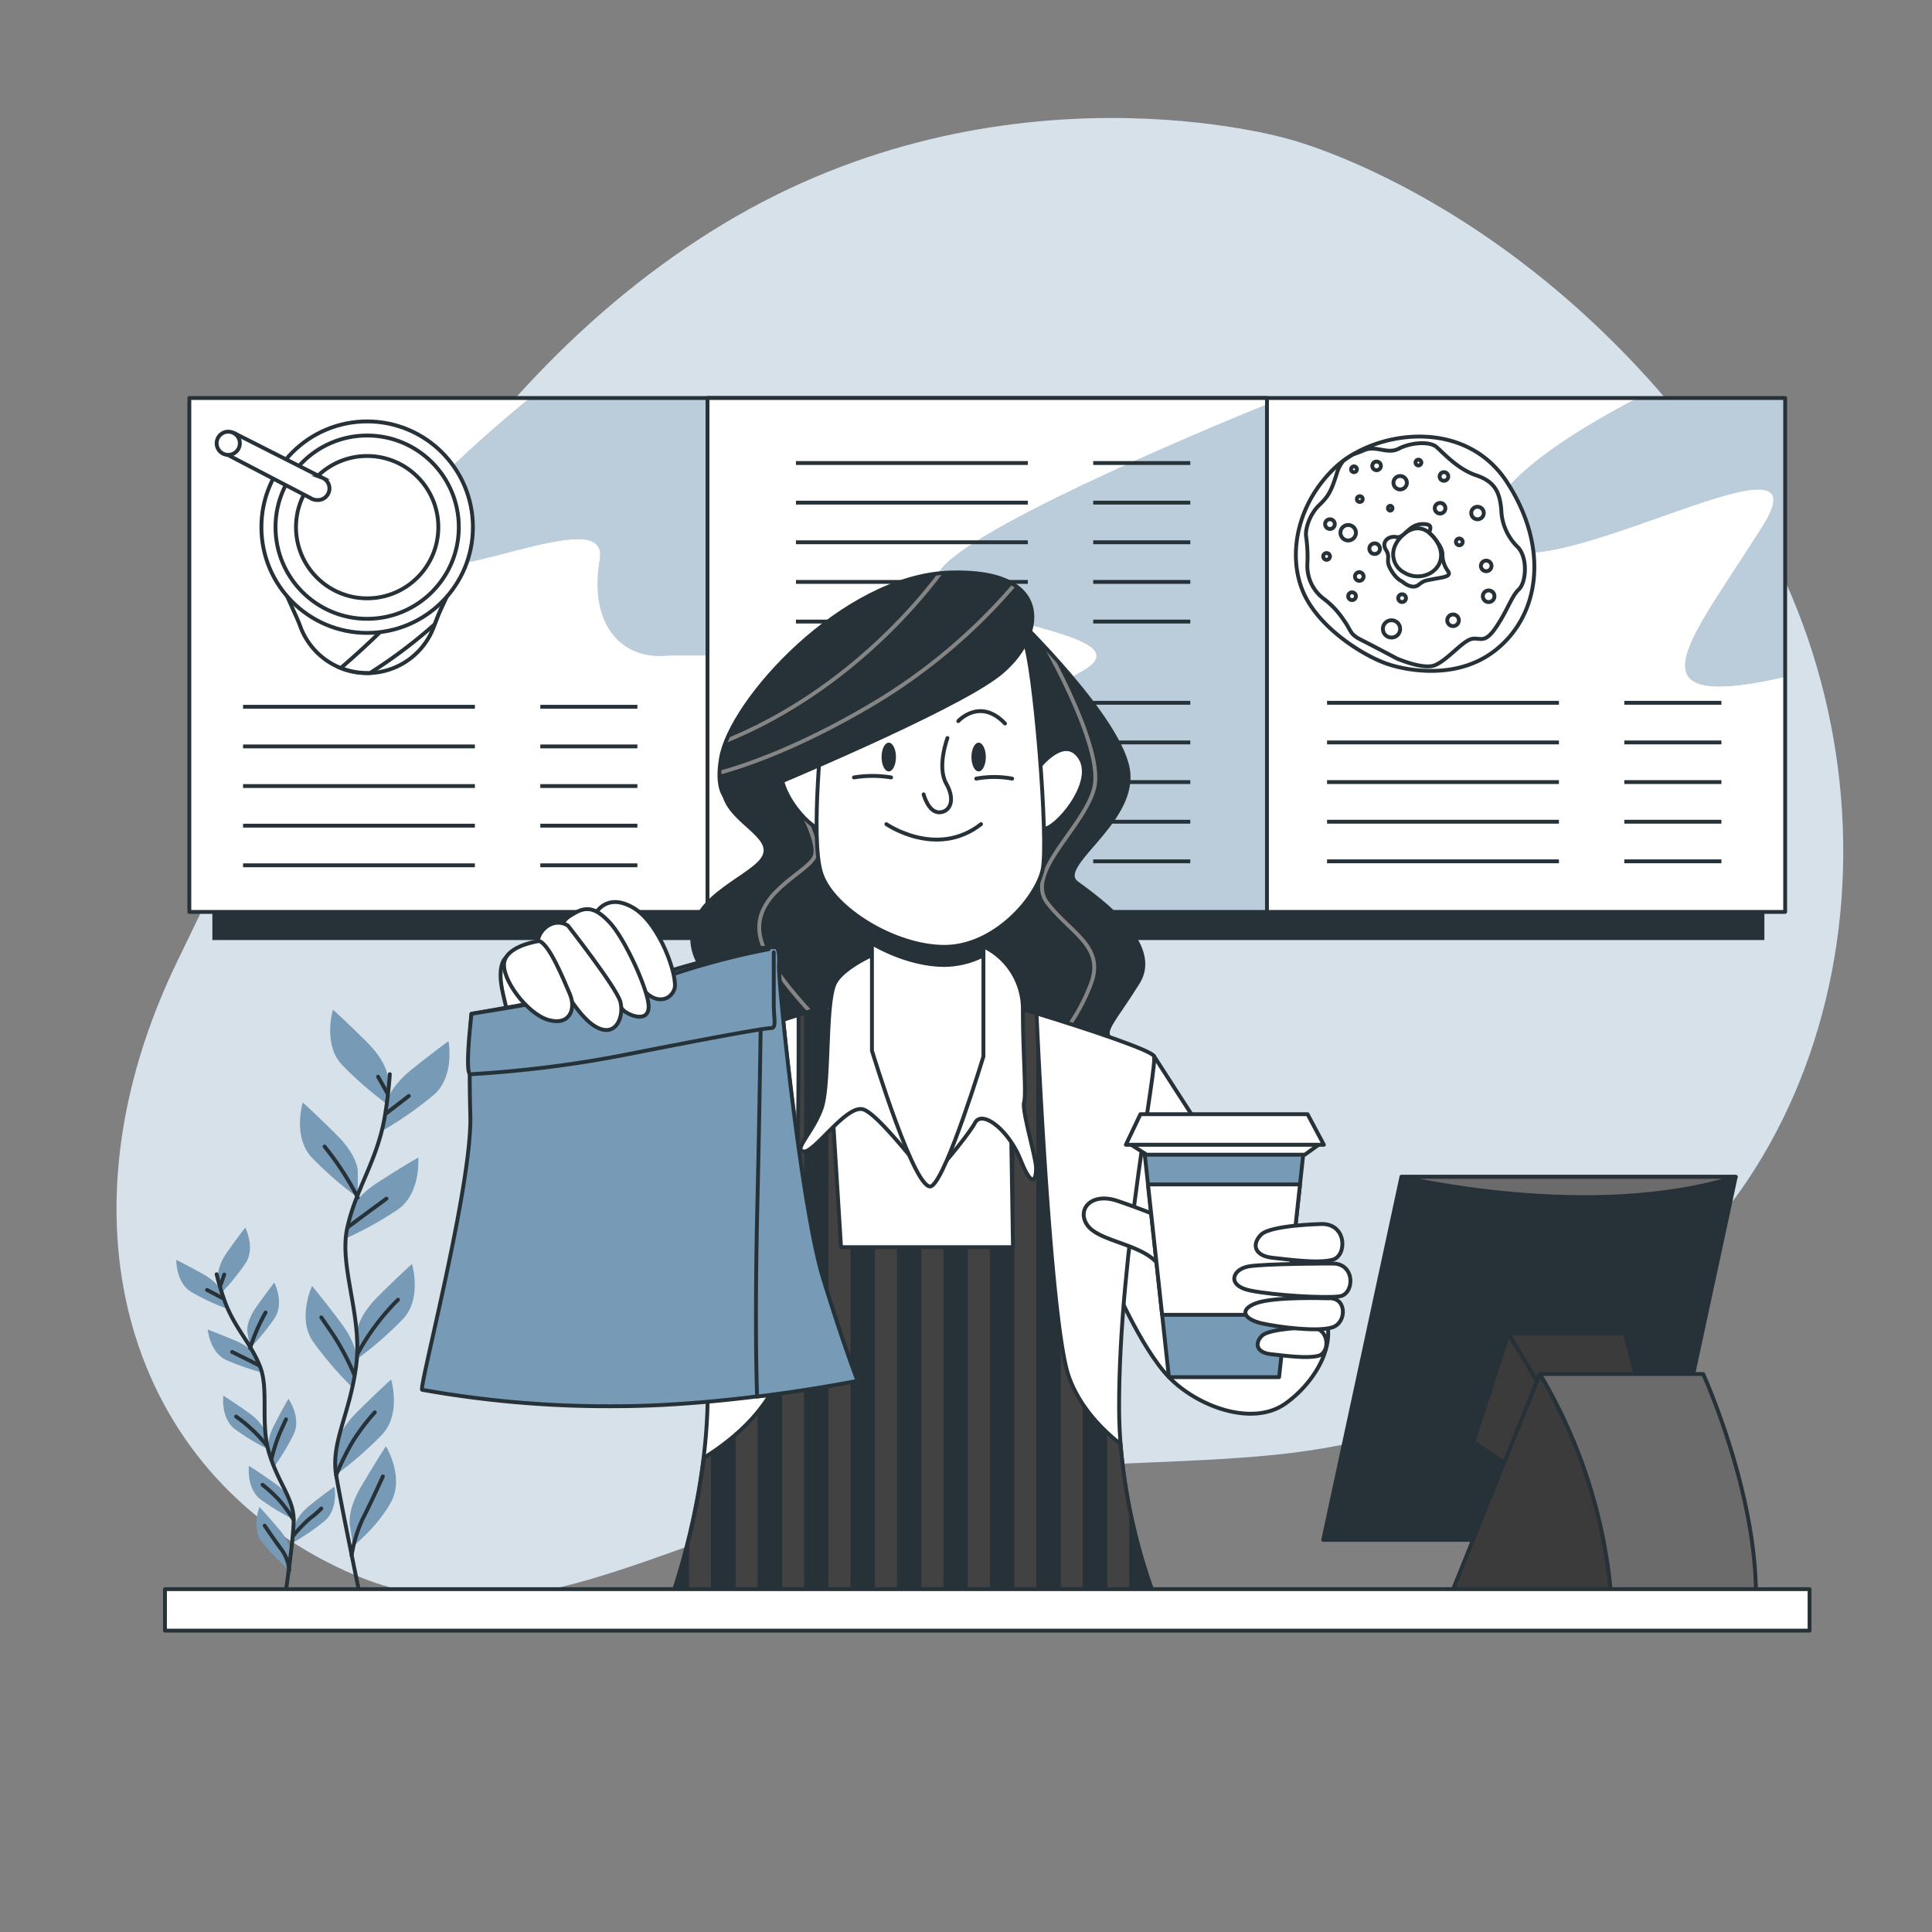 <svg xmlns="http://www.w3.org/2000/svg" xmlns:xlink="http://www.w3.org/1999/xlink" viewBox="0 0 500 500"><rect x="0" y="0" width="500" height="500" fill="#808080" stroke="none"/><defs><clipPath id="freepik--clip-path--inject-7"><rect x="49" y="103" width="413" height="133" style="fill:#fff;stroke:#263238;stroke-linecap:round;stroke-linejoin:round"></rect></clipPath><clipPath id="freepik--clip-path-2--inject-7"><rect x="183.1" y="103" width="144.79" height="133" style="fill:#fff;stroke:#263238;stroke-linecap:round;stroke-linejoin:round"></rect></clipPath><clipPath id="freepik--clip-path-3--inject-7"><path d="M263.19,160s27.6,26.67,28.84,40-19.23,24.19-13.33,28.53,22,15.82,15.81,25.74-9.3,12.41-7.13,14.58,7.44,4,7.13,9.3S288,288,288,288H190s-5.27.31-4.65-7.13,11.16-11.47,9.3-17.06-15.51-9.92-15.51-21.09,16.13-15.81,18.61-21.08-8.06-8.69-10.23-15.51,9-18.61,15.81-24.81,34.12-24.19,45-24.81S263.19,160,263.19,160Z" style="fill:#263238;stroke:#263238;stroke-linecap:round;stroke-linejoin:round"></path></clipPath><clipPath id="freepik--clip-path-4--inject-7"><path d="M290,373.71c-4.58-3.57-10.53-9.44-13.38-17.44-4.43-12.41-7.69-79-8.37-94-2.37-.72-4.75-1.44-7.09-2.13l1,62.63h-44.5l-3.89-62.31c-2.37.73-4.76,1.48-7.1,2.22.05,12.65.05,71.66-3.51,88.59-2.73,13-14.1,21.77-21,26a181.75,181.75,0,0,1-9.47,39.47h127.5A147.14,147.14,0,0,1,290,373.71Z" style="fill:#263238;stroke:#263238;stroke-linecap:round;stroke-linejoin:round"></path></clipPath><clipPath id="freepik--clip-path-5--inject-7"><path d="M198.06,204s48.69-20.16,60.48-29.47,14.88-27.29-12.72-26.36-56.75,33.19-59.23,48.07S194,208,194,208" style="fill:#263238;stroke:#263238;stroke-linecap:round;stroke-linejoin:round"></path></clipPath></defs><g id="freepik--background-simple--inject-7"><path d="M333.11,35.89S259.66,14.26,187.13,58,77.62,183.33,45.89,248.78,31.75,378.36,86.71,405.29s92.77-18.61,170.17-24.54,98.14,3.71,162.63-41.6S496.27,193.69,446.1,122.5,333.11,35.89,333.11,35.89Z" style="fill:#779AB6"></path><path d="M333.11,35.89S259.66,14.26,187.13,58,77.62,183.33,45.89,248.78,31.75,378.36,86.71,405.29s92.77-18.61,170.17-24.54,98.14,3.71,162.63-41.6S496.27,193.69,446.1,122.5,333.11,35.89,333.11,35.89Z" style="fill:#fff;opacity:0.7"></path></g><g id="freepik--Menu--inject-7"><rect x="54.96" y="224.66" width="401.66" height="18.62" style="fill:#263238"></rect><rect x="49" y="103" width="413" height="133" style="fill:#fff"></rect><g style="clip-path:url(#freepik--clip-path--inject-7)"><path d="M183.36,103v66.63h-10.3c-13,1.37-20.59-8.92-17.84-24.71s-41.87,8.93-52.16,0c-7.29-6.31,18.43-29.12,34.08-41.92Zm202.81,36.1c7.61,18,88.15-32.1,70.2-3.26s-36.46,48.43,3.81,39.73l1.82-.43V103H423.79C405.52,112.53,381.32,127.68,386.17,139.1Z" style="fill:#779AB6"></path><path d="M183.36,103v66.63h-10.3c-13,1.37-20.59-8.92-17.84-24.71s-41.87,8.93-52.16,0c-7.29-6.31,18.43-29.12,34.08-41.92Zm202.81,36.1c7.61,18,88.15-32.1,70.2-3.26s-36.46,48.43,3.81,39.73l1.82-.43V103H423.79C405.52,112.53,381.32,127.68,386.17,139.1Z" style="fill:#fff;opacity:0.5"></path></g><rect x="49" y="103" width="413" height="133" style="fill:none;stroke:#263238;stroke-linecap:round;stroke-linejoin:round"></rect><rect x="183.1" y="103" width="144.79" height="133" style="fill:#fff"></rect><g style="clip-path:url(#freepik--clip-path-2--inject-7)"><path d="M279.58,174c-15.87,8.48-61.7,45.49-81.86,62H327.9V104.64c-17,6.92-81.79,33.94-85.36,44.36C238.42,161,300.16,163,279.58,174Z" style="fill:#779AB6"></path><path d="M279.58,174c-15.87,8.48-61.7,45.49-81.86,62H327.9V104.64c-17,6.92-81.79,33.94-85.36,44.36C238.42,161,300.16,163,279.58,174Z" style="fill:#fff;opacity:0.5"></path></g><rect x="183.1" y="103" width="144.79" height="133" style="fill:none;stroke:#263238;stroke-linecap:round;stroke-linejoin:round"></rect><path d="M337.44,153.61c4.29,9.42,16.35,16.64,22.16,18.39,0,0,15.56,5.44,27.23-3.58s14.24-26.52,3.23-43.56-34.53-13.37-44.61-3.78S333.16,144.19,337.44,153.61ZM370,138c3.79,3.3,4,8,.25,10.27a6.74,6.74,0,0,1-6.9-.12,5.35,5.35,0,0,1-2.35-6.84C362.1,138.63,366.24,134.69,370,138Z" style="fill:#fff;stroke:#263238;stroke-miterlimit:10"></path><path d="M346,122.41c-1.46,4.67-2.17,6-4.58,8.3s-3.69,6.13-3.4,8.15a36.77,36.77,0,0,1,.32,7.24,10.67,10.67,0,0,0,4,8.68,21.85,21.85,0,0,1,5.41,5.69c2.11,2.91,1.42,3.57,4.58,5.16s9.13,4.77,9.13,4.77,6.82,3,9.88,1.76,6.7-5.71,9.08-6.66,3.49,1.6,6.64-3,4.07-8.14,6-9.95,2.39-8.18-.23-10.93a14.06,14.06,0,0,1-4.3-9.7c-.39-4.55-1.67-7.28-6.5-8.91s-8.44-5.76-10.25-7.32-6.7-1.18-9.77.42-5.86-1-9.09.45c-1,.46-2,.75-2.79,1.08a27.29,27.29,0,0,0-2.48,1.64A8.62,8.62,0,0,0,346,122.41ZM361.42,139c2,.38,3.11-3.29,6.64-3.37s1.47,1.89,2,2.4a9.61,9.61,0,0,1,2.06,2.49,6,6,0,0,1,1.18,2.64,7.35,7.35,0,0,0,1.4,4.58c1.13,1.54-1.39,1.65-3.59,2.1s-2.36.27-4.08,1.57-4.18-.94-4.18-.94-1.5-.54-2.95-3.1.08-3-1.22-5.08S359.41,138.56,361.42,139Z" style="fill:#fff;stroke:#263238;stroke-miterlimit:10"></path><circle cx="362.36" cy="124.93" r="1.74" style="fill:#fff;stroke:#263238;stroke-miterlimit:10"></circle><circle cx="351.91" cy="129.16" r="0.75" style="fill:#fff;stroke:#263238;stroke-miterlimit:10"></circle><circle cx="356.26" cy="120.57" r="1.12" style="fill:#fff;stroke:#263238;stroke-miterlimit:10"></circle><path d="M350.91,137.87a2,2,0,1,1-2-2A2,2,0,0,1,350.91,137.87Z" style="fill:#fff;stroke:#263238;stroke-miterlimit:10"></path><path d="M374.06,131.53a1.37,1.37,0,1,1-1.37-1.37A1.36,1.36,0,0,1,374.06,131.53Z" style="fill:#fff;stroke:#263238;stroke-miterlimit:10"></path><circle cx="373.69" cy="123.31" r="1.12" style="fill:#fff;stroke:#263238;stroke-miterlimit:10"></circle><path d="M384,132.77a1.62,1.62,0,1,1-1.62-1.62A1.63,1.63,0,0,1,384,132.77Z" style="fill:#fff;stroke:#263238;stroke-miterlimit:10"></path><path d="M386,146.46a1.37,1.37,0,1,1-1.37-1.37A1.37,1.37,0,0,1,386,146.46Z" style="fill:#fff;stroke:#263238;stroke-miterlimit:10"></path><path d="M377.55,160.52a1.5,1.5,0,1,1-1.5-1.49A1.5,1.5,0,0,1,377.55,160.52Z" style="fill:#fff;stroke:#263238;stroke-miterlimit:10"></path><circle cx="360.12" cy="162.76" r="2.24" style="fill:#fff;stroke:#263238;stroke-miterlimit:10"></circle><circle cx="351.78" cy="149.2" r="1.12" style="fill:#fff;stroke:#263238;stroke-miterlimit:10"></circle><path d="M363.86,154.8a1,1,0,1,1-1-1A1,1,0,0,1,363.86,154.8Z" style="fill:#fff;stroke:#263238;stroke-miterlimit:10"></path><path d="M344.19,144a.87.87,0,1,1-.87-.87A.87.87,0,0,1,344.19,144Z" style="fill:#fff;stroke:#263238;stroke-miterlimit:10"></path><path d="M351.16,121.45a.75.75,0,1,1-.75-.75A.74.74,0,0,1,351.16,121.45Z" style="fill:#fff;stroke:#263238;stroke-miterlimit:10"></path><path d="M360.37,131.53a.62.62,0,0,1-.62.62.63.63,0,0,1,0-1.25A.63.63,0,0,1,360.37,131.53Z" style="fill:#fff;stroke:#263238;stroke-miterlimit:10"></path><path d="M378.54,140.24a.87.87,0,1,1-.87-.87A.87.87,0,0,1,378.54,140.24Z" style="fill:#fff;stroke:#263238;stroke-miterlimit:10"></path><path d="M386.76,154.3a1.5,1.5,0,1,1-1.5-1.49A1.49,1.49,0,0,1,386.76,154.3Z" style="fill:#fff;stroke:#263238;stroke-miterlimit:10"></path><path d="M357.13,142a1.37,1.37,0,1,1-1.36-1.37A1.36,1.36,0,0,1,357.13,142Z" style="fill:#fff;stroke:#263238;stroke-miterlimit:10"></path><path d="M350.91,154.3a1,1,0,1,1-1-1A1,1,0,0,1,350.91,154.3Z" style="fill:#fff;stroke:#263238;stroke-miterlimit:10"></path><path d="M345.44,135.63a1.25,1.25,0,1,1-1.25-1.24A1.25,1.25,0,0,1,345.44,135.63Z" style="fill:#fff;stroke:#263238;stroke-miterlimit:10"></path><path d="M367.84,119.7a.75.75,0,1,1-.75-.74A.75.75,0,0,1,367.84,119.7Z" style="fill:#fff;stroke:#263238;stroke-miterlimit:10"></path><path d="M114.13,150.85h0a2.13,2.13,0,0,1-1.8-1.4A18.42,18.42,0,0,0,79,146.6a2.12,2.12,0,0,1-2,1.08l-2.31-.2a2.11,2.11,0,0,0-2.1,3l4.13,9.21c.33.75.66,1.5.94,2.27a18.42,18.42,0,0,0,34.63.21c.64-1.75,1.32-3.5,2.11-5.19l1.45-3.1A2.1,2.1,0,0,0,114.13,150.85Z" style="fill:#fff;stroke:#263238;stroke-miterlimit:10"></path><path d="M114.13,150.85h0a2.13,2.13,0,0,1-1.8-1.4,18.26,18.26,0,0,0-1.81-3.65L107,154.68a218,218,0,0,1-18.79,18.19A18.42,18.42,0,0,0,95,174.16l.78,0a129.85,129.85,0,0,0,16.71-12.59c.59-1.56,1.19-3.11,1.9-4.61l1.45-3.1A2.1,2.1,0,0,0,114.13,150.85Z" style="fill:#fff;stroke:#263238;stroke-miterlimit:10"></path><circle cx="95.02" cy="136.43" r="27.37" style="fill:#fff;stroke:#263238;stroke-miterlimit:10"></circle><circle cx="95.02" cy="136.43" r="23.72" style="fill:#fff;stroke:#263238;stroke-miterlimit:10"></circle><circle cx="95.02" cy="136.43" r="18.42" style="fill:#fff;stroke:#263238;stroke-miterlimit:10"></circle><path d="M83.32,123.59v0l-22.51-11.4L59,117.76l21.3,11.1a3.09,3.09,0,0,0,1.74.54,3,3,0,0,0,1.25-5.81Z" style="fill:#fff;stroke:#263238;stroke-miterlimit:10"></path><path d="M62.07,114.72a3,3,0,1,1-3-3A3,3,0,0,1,62.07,114.72Z" style="fill:#fff;stroke:#263238;stroke-miterlimit:10"></path><line x1="205.99" y1="119.83" x2="266" y2="119.83" style="fill:none;stroke:#263238;stroke-miterlimit:10"></line><line x1="282.92" y1="119.83" x2="308.05" y2="119.83" style="fill:none;stroke:#263238;stroke-miterlimit:10"></line><line x1="205.99" y1="130.08" x2="266" y2="130.08" style="fill:none;stroke:#263238;stroke-miterlimit:10"></line><line x1="282.92" y1="130.08" x2="308.05" y2="130.08" style="fill:none;stroke:#263238;stroke-miterlimit:10"></line><line x1="205.99" y1="140.34" x2="266" y2="140.34" style="fill:none;stroke:#263238;stroke-miterlimit:10"></line><line x1="282.92" y1="140.34" x2="308.05" y2="140.34" style="fill:none;stroke:#263238;stroke-miterlimit:10"></line><line x1="205.99" y1="150.6" x2="266" y2="150.6" style="fill:none;stroke:#263238;stroke-miterlimit:10"></line><line x1="282.92" y1="150.6" x2="308.05" y2="150.6" style="fill:none;stroke:#263238;stroke-miterlimit:10"></line><line x1="205.99" y1="160.86" x2="266" y2="160.86" style="fill:none;stroke:#263238;stroke-miterlimit:10"></line><line x1="282.92" y1="160.86" x2="308.05" y2="160.86" style="fill:none;stroke:#263238;stroke-miterlimit:10"></line><line x1="205.99" y1="181.88" x2="266" y2="181.88" style="fill:none;stroke:#263238;stroke-miterlimit:10"></line><line x1="282.92" y1="181.88" x2="308.05" y2="181.88" style="fill:none;stroke:#263238;stroke-miterlimit:10"></line><line x1="205.99" y1="192.14" x2="266" y2="192.14" style="fill:none;stroke:#263238;stroke-miterlimit:10"></line><line x1="282.92" y1="192.14" x2="308.05" y2="192.14" style="fill:none;stroke:#263238;stroke-miterlimit:10"></line><line x1="205.99" y1="202.4" x2="266" y2="202.4" style="fill:none;stroke:#263238;stroke-miterlimit:10"></line><line x1="282.92" y1="202.4" x2="308.05" y2="202.4" style="fill:none;stroke:#263238;stroke-miterlimit:10"></line><line x1="205.99" y1="212.66" x2="266" y2="212.66" style="fill:none;stroke:#263238;stroke-miterlimit:10"></line><line x1="282.92" y1="212.66" x2="308.05" y2="212.66" style="fill:none;stroke:#263238;stroke-miterlimit:10"></line><line x1="205.99" y1="222.91" x2="266" y2="222.91" style="fill:none;stroke:#263238;stroke-miterlimit:10"></line><line x1="282.92" y1="222.91" x2="308.05" y2="222.91" style="fill:none;stroke:#263238;stroke-miterlimit:10"></line><line x1="343.44" y1="181.88" x2="403.45" y2="181.88" style="fill:none;stroke:#263238;stroke-miterlimit:10"></line><line x1="420.37" y1="181.88" x2="445.5" y2="181.88" style="fill:none;stroke:#263238;stroke-miterlimit:10"></line><line x1="343.44" y1="192.14" x2="403.45" y2="192.14" style="fill:none;stroke:#263238;stroke-miterlimit:10"></line><line x1="420.37" y1="192.14" x2="445.5" y2="192.14" style="fill:none;stroke:#263238;stroke-miterlimit:10"></line><line x1="343.44" y1="202.4" x2="403.45" y2="202.4" style="fill:none;stroke:#263238;stroke-miterlimit:10"></line><line x1="420.37" y1="202.4" x2="445.5" y2="202.4" style="fill:none;stroke:#263238;stroke-miterlimit:10"></line><line x1="343.44" y1="212.66" x2="403.45" y2="212.66" style="fill:none;stroke:#263238;stroke-miterlimit:10"></line><line x1="420.37" y1="212.66" x2="445.5" y2="212.66" style="fill:none;stroke:#263238;stroke-miterlimit:10"></line><line x1="343.44" y1="222.91" x2="403.45" y2="222.91" style="fill:none;stroke:#263238;stroke-miterlimit:10"></line><line x1="420.37" y1="222.91" x2="445.5" y2="222.91" style="fill:none;stroke:#263238;stroke-miterlimit:10"></line><line x1="62.9" y1="182.91" x2="122.9" y2="182.91" style="fill:none;stroke:#263238;stroke-miterlimit:10"></line><line x1="139.83" y1="182.91" x2="164.96" y2="182.91" style="fill:none;stroke:#263238;stroke-miterlimit:10"></line><line x1="62.9" y1="193.17" x2="122.9" y2="193.17" style="fill:none;stroke:#263238;stroke-miterlimit:10"></line><line x1="139.83" y1="193.17" x2="164.96" y2="193.17" style="fill:none;stroke:#263238;stroke-miterlimit:10"></line><line x1="62.9" y1="203.43" x2="122.9" y2="203.43" style="fill:none;stroke:#263238;stroke-miterlimit:10"></line><line x1="139.83" y1="203.43" x2="164.96" y2="203.43" style="fill:none;stroke:#263238;stroke-miterlimit:10"></line><line x1="62.9" y1="213.68" x2="122.9" y2="213.68" style="fill:none;stroke:#263238;stroke-miterlimit:10"></line><line x1="139.83" y1="213.68" x2="164.96" y2="213.68" style="fill:none;stroke:#263238;stroke-miterlimit:10"></line><line x1="62.9" y1="223.94" x2="122.9" y2="223.94" style="fill:none;stroke:#263238;stroke-miterlimit:10"></line><line x1="139.83" y1="223.94" x2="164.96" y2="223.94" style="fill:none;stroke:#263238;stroke-miterlimit:10"></line></g><g id="freepik--Plants--inject-7"><path d="M100.4,279s0-3.85-5.38-9.23-8.85-8.46-8.85-8.46-2.69,8.85,2.31,14.23a94.89,94.89,0,0,0,11.92,10.38Z" style="fill:#779AB6"></path><path d="M92.59,303s0-3.84-5.39-9.22-8.84-8.46-8.84-8.46-2.69,8.84,2.31,14.22a94,94,0,0,0,11.92,10.38Z" style="fill:#779AB6"></path><path d="M100.06,285.53s.4-3.82,6.32-8.6,9.69-7.48,9.69-7.48,1.74,9.08-3.8,13.9a94,94,0,0,1-12.94,9.07Z" style="fill:#779AB6"></path><path d="M90.62,313.89s.81-3.76,7.2-7.9,10.42-6.41,10.42-6.41S109,308.78,103,313a93.68,93.68,0,0,1-13.83,7.65Z" style="fill:#779AB6"></path><path d="M92.4,344.8s0-3.85,5.38-9.23,8.84-8.45,8.84-8.45,2.69,8.84-2.31,14.22A94.38,94.38,0,0,1,92.4,351.72Z" style="fill:#779AB6"></path><path d="M92.31,352.34s.54-3.8-4-9.89-7.55-9.63-7.55-9.63-3.92,8.37.26,14.4a94.33,94.33,0,0,0,10.32,12Z" style="fill:#779AB6"></path><path d="M87,374.7s0-3.84,5.38-9.22,8.84-8.46,8.84-8.46,2.69,8.84-2.3,14.22A94,94,0,0,1,87,381.62Z" style="fill:#779AB6"></path><path d="M90.59,395s-1-3.72,2.87-10.29,6.41-10.42,6.41-10.42,4.85,7.87,1.38,14.34-9.88,11.54-9.88,11.54Z" style="fill:#779AB6"></path><path d="M100.88,278a109.15,109.15,0,0,1-1.47,11.94c-2.13,11-7.45,18.08-9.57,28s4,22.71,2.34,35.47-6.6,19.84-5.18,28.35S94,417,94,417" style="fill:none;stroke:#263238;stroke-linecap:round;stroke-linejoin:round"></path><line x1="100.01" y1="288.09" x2="105.8" y2="283.64" style="fill:none;stroke:#263238;stroke-linecap:round;stroke-linejoin:round"></line><line x1="100.27" y1="282.96" x2="97.85" y2="278.65" style="fill:none;stroke:#263238;stroke-linecap:round;stroke-linejoin:round"></line><path d="M90.16,317.49s4.85-3.64,9.85-7.28" style="fill:none;stroke:#263238;stroke-linecap:round;stroke-linejoin:round"></path><path d="M92.59,309.91A77.76,77.76,0,0,0,84,296.72" style="fill:none;stroke:#263238;stroke-linecap:round;stroke-linejoin:round"></path><path d="M92.59,350.27A60,60,0,0,1,103,336.37" style="fill:none;stroke:#263238;stroke-linecap:round;stroke-linejoin:round"></path><path d="M91.64,355.66a67,67,0,0,0-5.26-10c-2.83-4.18-3.23-4.72-3.23-4.72" style="fill:none;stroke:#263238;stroke-linecap:round;stroke-linejoin:round"></path><path d="M87,381.77a65.79,65.79,0,0,1,4.37-8.85A56.32,56.32,0,0,1,97,365.51" style="fill:none;stroke:#263238;stroke-linecap:round;stroke-linejoin:round"></path><path d="M91,402.56a35.64,35.64,0,0,1,2.83-9.4c2-3.92,4.32-9,5.26-11.06" style="fill:none;stroke:#263238;stroke-linecap:round;stroke-linejoin:round"></path><path d="M56.48,330.34s-.42-2.41,2.37-6.37,4.63-6.26,4.63-6.26,2.65,5.25.1,9.17a59.77,59.77,0,0,1-6.35,7.8Z" style="fill:#779AB6"></path><path d="M64,344.55s-.41-2.41,2.38-6.37S71,331.91,71,331.91s2.65,5.26.1,9.17a60.23,60.23,0,0,1-6.35,7.81Z" style="fill:#779AB6"></path><path d="M57.4,334.41s-.67-2.35-4.9-4.71-6.88-3.64-6.88-3.64-.11,5.88,3.89,8.31a60.46,60.46,0,0,0,9.1,4.28Z" style="fill:#779AB6"></path><path d="M66.4,351.16S65.48,348.89,61,347s-7.23-2.9-7.23-2.9.51,5.86,4.74,7.85a60.43,60.43,0,0,0,9.5,3.3Z" style="fill:#779AB6"></path><path d="M68.64,370.74s-.42-2.41-4.38-5.2-6.46-4.34-6.46-4.34-.73,5.83,3,8.66a59.76,59.76,0,0,0,8.6,5.22Z" style="fill:#779AB6"></path><path d="M69.52,375.46s-.76-2.32,1.44-6.64S74.65,362,74.65,362s3.37,4.83,1.4,9.07a60.4,60.4,0,0,1-5.17,8.62Z" style="fill:#779AB6"></path><path d="M76.27,394.91s.28-2.43,4.07-5.45,6.21-4.7,6.21-4.7,1.06,5.78-2.49,8.82a60.25,60.25,0,0,1-8.29,5.7Z" style="fill:#779AB6"></path><path d="M75.27,388.91s-.42-2.41-4.38-5.2-6.46-4.35-6.46-4.35-.73,5.84,3,8.67a60.82,60.82,0,0,0,8.6,5.22Z" style="fill:#779AB6"></path><path d="M75.22,402s.2-2.44-2.92-6.14S67.15,390,67.15,390s-2.18,5.46.7,9.15a60.18,60.18,0,0,0,7,7.22Z" style="fill:#779AB6"></path><path d="M56.07,329.78a67.43,67.43,0,0,0,2.22,7.32c2.52,6.66,6.63,10.53,9,16.53s0,14.67,2.38,22.49S76,387.85,76,393.34,73.49,415,73.49,415" style="fill:none;stroke:#263238;stroke-linecap:round;stroke-linejoin:round"></path><line x1="57.71" y1="336.01" x2="53.59" y2="333.84" style="fill:none;stroke:#263238;stroke-linecap:round;stroke-linejoin:round"></line><line x1="56.99" y1="332.82" x2="58.04" y2="329.85" style="fill:none;stroke:#263238;stroke-linecap:round;stroke-linejoin:round"></line><path d="M67.08,353.37s-3.44-1.75-7-3.49" style="fill:none;stroke:#263238;stroke-linecap:round;stroke-linejoin:round"></path><path d="M64.73,348.89a49.39,49.39,0,0,1,4-9.21" style="fill:none;stroke:#263238;stroke-linecap:round;stroke-linejoin:round"></path><path d="M69.11,374.19a38.11,38.11,0,0,0-8-7.58" style="fill:none;stroke:#263238;stroke-linecap:round;stroke-linejoin:round"></path><path d="M70.29,377.47a43.78,43.78,0,0,1,2.22-6.83c1.32-2.93,1.51-3.31,1.51-3.31" style="fill:none;stroke:#263238;stroke-linecap:round;stroke-linejoin:round"></path><path d="M75.85,397.5a36.54,36.54,0,0,1,4.43-4.6,23.62,23.62,0,0,0,2.88-2.5" style="fill:none;stroke:#263238;stroke-linecap:round;stroke-linejoin:round"></path><path d="M76,393.34a41.87,41.87,0,0,0-3.7-5.07,36.29,36.29,0,0,0-4.36-4" style="fill:none;stroke:#263238;stroke-linecap:round;stroke-linejoin:round"></path><path d="M74.85,406.4A10.53,10.53,0,0,0,73,401.22c-1.69-2.24-3.69-5.2-4.5-6.37" style="fill:none;stroke:#263238;stroke-linecap:round;stroke-linejoin:round"></path></g><g id="freepik--Character--inject-7"><path d="M263.19,160s27.6,26.67,28.84,40-19.23,24.19-13.33,28.53,22,15.82,15.81,25.74-9.3,12.41-7.13,14.58,7.44,4,7.13,9.3S288,288,288,288H190s-5.27.31-4.65-7.13,11.16-11.47,9.3-17.06-15.51-9.92-15.51-21.09,16.13-15.81,18.61-21.08-8.06-8.69-10.23-15.51,9-18.61,15.81-24.81,34.12-24.19,45-24.81S263.19,160,263.19,160Z" style="fill:#263238"></path><g style="clip-path:url(#freepik--clip-path-3--inject-7)"><path d="M270.59,167.22s15,26.21,12.63,36.5-18.25,22-12.17,29.95,15,11.23,11.24,21.06a49.38,49.38,0,0,1-9.83,15.91" style="fill:none;stroke:#858585;stroke-linecap:round;stroke-linejoin:round"></path><path d="M203.67,203.26s9.36,14.5,7,18.71-15.91,9.36-14,20.12,21.53,27.61,21.53,29.49" style="fill:none;stroke:#858585;stroke-linecap:round;stroke-linejoin:round"></path></g><path d="M263.19,160s27.6,26.67,28.84,40-19.23,24.19-13.33,28.53,22,15.82,15.81,25.74-9.3,12.41-7.13,14.58,7.44,4,7.13,9.3S288,288,288,288H190s-5.27.31-4.65-7.13,11.16-11.47,9.3-17.06-15.51-9.92-15.51-21.09,16.13-15.81,18.61-21.08-8.06-8.69-10.23-15.51,9-18.61,15.81-24.81,34.12-24.19,45-24.81S263.19,160,263.19,160Z" style="fill:none;stroke:#263238;stroke-linecap:round;stroke-linejoin:round"></path><path d="M298.62,273.27s37.5,58.5,43,65.5-.5,18.5-9,24.5-22.73.76-30.11-6.87-14.89-25.63-14.89-25.63Z" style="fill:#fff;stroke:#263238;stroke-linecap:round;stroke-linejoin:round"></path><path d="M235.62,253.77s-35,10.5-46,14.5-14,4.5-14,8.5c0,2.33,8.35,47.64,7.5,86.5-.61,28.08-10.5,53.5-10.5,53.5h127.5s-10.46-23.85-10.5-52.5c-.06-40.15,10.17-89.24,9-91C296.62,270.27,240.12,253.27,235.62,253.77Z" style="fill:#fff;stroke:#263238;stroke-linecap:round;stroke-linejoin:round"></path><path d="M290,373.71c-4.58-3.57-10.53-9.44-13.38-17.44-4.43-12.41-7.69-79-8.37-94-2.37-.72-4.75-1.44-7.09-2.13l1,62.63h-44.5l-3.89-62.31c-2.37.73-4.76,1.48-7.1,2.22.05,12.65.05,71.66-3.51,88.59-2.73,13-14.1,21.77-21,26a181.75,181.75,0,0,1-9.47,39.47h127.5A147.14,147.14,0,0,1,290,373.71Z" style="fill:#263238"></path><g style="clip-path:url(#freepik--clip-path-4--inject-7)"><path d="M208.09,262.22l-1.46.46c.05,12.65.05,71.66-3.51,88.59-.2.94-.45,1.84-.73,2.73v62.77h5.7Z" style="fill:#424242"></path><rect x="226.44" y="322.77" width="5.7" height="94" style="fill:#424242"></rect><path d="M178.34,397.72v19H184V376c-.68.45-1.34.88-1.95,1.26A178.58,178.58,0,0,1,178.34,397.72Z" style="fill:#424242"></path><path d="M196.06,365.38a48.57,48.57,0,0,1-5.69,5.84v45.55h5.69Z" style="fill:#424242"></path><polygon points="214.41 271.47 214.41 416.77 220.11 416.77 220.11 322.77 217.62 322.77 214.41 271.47" style="fill:#424242"></polygon><path d="M274.53,346.17v70.6h5.69v-53.4a32.86,32.86,0,0,1-3.6-7.1A60.06,60.06,0,0,1,274.53,346.17Z" style="fill:#424242"></path><path d="M286.55,370.76v46h5.7V390A141.55,141.55,0,0,1,290,373.71C288.91,372.86,287.74,371.87,286.55,370.76Z" style="fill:#424242"></path><path d="M268.2,262.26c-1.9-.59-3.81-1.16-5.69-1.72V416.77h5.69Z" style="fill:#424242"></path><rect x="250.48" y="322.77" width="5.7" height="94" style="fill:#424242"></rect><rect x="238.46" y="322.77" width="5.7" height="94" style="fill:#424242"></rect></g><path d="M290,373.71c-4.58-3.57-10.53-9.44-13.38-17.44-4.43-12.41-7.69-79-8.37-94-2.37-.72-4.75-1.44-7.09-2.13l1,62.63h-44.5l-3.89-62.31c-2.37.73-4.76,1.48-7.1,2.22.05,12.65.05,71.66-3.51,88.59-2.73,13-14.1,21.77-21,26a181.75,181.75,0,0,1-9.47,39.47h127.5A147.14,147.14,0,0,1,290,373.71Z" style="fill:none;stroke:#263238;stroke-linecap:round;stroke-linejoin:round"></path><path d="M231.56,244.62s-13,4.65-15.51,9.92-1.24,26-3.41,32.25S205.2,297.65,208,298s11.16-12.41,15.5-10.86,16.13,17.68,17.06,17.68,9.93-10.85,11.79-14.26,8.68,1.86,11.78,9.61,4,5,4,2.17-3.72-14.89-3.1-17.06-.31-13-.31-23.88a18,18,0,0,0-14.89-18C243,242.13,231.56,244.62,231.56,244.62Z" style="fill:#fff;stroke:#263238;stroke-linecap:round;stroke-linejoin:round"></path><path d="M225.66,236.86v35.05s11.48,37.83,15.51,35,13.34-33.49,13.34-33.49V237.17S240.24,243.38,225.66,236.86Z" style="fill:#fff;stroke:#263238;stroke-linecap:round;stroke-linejoin:round"></path><path d="M225.66,236.86v7.29c5.8,3.33,12.63,5.58,18.78,5.58a22.74,22.74,0,0,0,10.07-2.49V237.17S240.24,243.38,225.66,236.86Z" style="fill:#263238;stroke:#263238;stroke-linecap:round;stroke-linejoin:round"></path><path d="M213.88,198.72s-6.82-9-10.86-2.49,6.52,18.61,9.62,18.3S213.88,198.72,213.88,198.72Z" style="fill:#fff;stroke:#263238;stroke-linecap:round;stroke-linejoin:round"></path><path d="M268.73,198.72s6.82-9,10.86-2.49-6.52,18.61-9.62,18.3S268.73,198.72,268.73,198.72Z" style="fill:#fff;stroke:#263238;stroke-linecap:round;stroke-linejoin:round"></path><path d="M213,186.12s-3.44,31-.43,40,18.93,18.93,31.84,18.93,23.65-12.47,25.38-19.79-2.16-54.2-4.74-59.36-18.92-5.59-35.27,2.58S213,186.12,213,186.12Z" style="fill:#fff;stroke:#263238;stroke-linecap:round;stroke-linejoin:round"></path><path d="M245.2,191s-2.79,7.45-.31,11.79.93,7.44-1.86,7.44-4-4.65-4-4.65" style="fill:none;stroke:#263238;stroke-linecap:round;stroke-linejoin:round"></path><path d="M229.39,213.29s13,9,24.5,0" style="fill:none;stroke:#263238;stroke-linecap:round;stroke-linejoin:round"></path><path d="M248,186.62s5.59-6.2,12.1.62" style="fill:none;stroke:#263238;stroke-linecap:round;stroke-linejoin:round"></path><path d="M235.28,186s-5.58-5.89-12.41-.62" style="fill:none;stroke:#263238;stroke-linecap:round;stroke-linejoin:round"></path><ellipse cx="253.27" cy="195.92" rx="1.86" ry="3.72" style="fill:#263238"></ellipse><ellipse cx="230.01" cy="195.92" rx="1.86" ry="3.72" style="fill:#263238"></ellipse><path d="M221,201.2a29.57,29.57,0,0,1,9.62,0" style="fill:none;stroke:#263238;stroke-linecap:round;stroke-linejoin:round"></path><path d="M252.65,201.51a25.65,25.65,0,0,1,9.3,0" style="fill:none;stroke:#263238;stroke-linecap:round;stroke-linejoin:round"></path><path d="M198.06,204s48.69-20.16,60.48-29.47,14.88-27.29-12.72-26.36-56.75,33.19-59.23,48.07S194,208,194,208" style="fill:#263238"></path><g style="clip-path:url(#freepik--clip-path-5--inject-7)"><path d="M264.5,149a147.73,147.73,0,0,1-40.24,34.16c-25.74,15-42.12,17.79-42.12,17.79" style="fill:none;stroke:#858585;stroke-linecap:round;stroke-linejoin:round"></path><path d="M246.25,144.29s-22.93,36-65.51,50.07" style="fill:none;stroke:#858585;stroke-linecap:round;stroke-linejoin:round"></path></g><path d="M198.06,204s48.69-20.16,60.48-29.47,14.88-27.29-12.72-26.36-56.75,33.19-59.23,48.07S194,208,194,208" style="fill:none;stroke:#263238;stroke-linecap:round;stroke-linejoin:round"></path><path d="M301.62,315.52s-5.75-2.5-12.5-4.75-10.5,2.25-7.75,6.25,12.5,4.75,17.25,9,8.5,18,13.25,20.5a30.49,30.49,0,0,0,10,3v-34Z" style="fill:#fff;stroke:#263238;stroke-linecap:round;stroke-linejoin:round"></path><polygon points="331.03 356.4 302.51 356.4 296.13 297.57 337.41 297.57 331.03 356.4" style="fill:#779AB6;stroke:#263238;stroke-linecap:round;stroke-linejoin:round"></polygon><polygon points="338.39 288.35 295.14 288.35 291.37 296.27 342.62 296.27 338.39 288.35" style="fill:#fff;stroke:#263238;stroke-linecap:round;stroke-linejoin:round"></polygon><polygon points="296.75 298.83 337.68 298.83 341.25 296.27 292.75 296.27 296.75 298.83" style="fill:#fff;stroke:#263238;stroke-linecap:round;stroke-linejoin:round"></polygon><polygon points="332.78 340.27 336.44 306.52 297.1 306.52 300.76 340.27 332.78 340.27" style="fill:#fff;stroke:#263238;stroke-linecap:round;stroke-linejoin:round"></polygon><path d="M342.12,316.77s-13.25.25-15.75,2.75-1.75,5.5,3,6,11.75,1.5,15.5.5S348.62,316.77,342.12,316.77Z" style="fill:#fff;stroke:#263238;stroke-linecap:round;stroke-linejoin:round"></path><path d="M339.08,343.52s-10.52.2-12.5,2.19-1.39,4.36,2.38,4.76,9.32,1.19,12.3.39S344.23,343.52,339.08,343.52Z" style="fill:#fff;stroke:#263238;stroke-linecap:round;stroke-linejoin:round"></path><path d="M344.62,327s-17.25,0-21.5.75-5.75,5,.5,6.25,19,2,23,1.5S350.87,326.77,344.62,327Z" style="fill:#fff;stroke:#263238;stroke-linecap:round;stroke-linejoin:round"></path><path d="M343.62,336s-13.75-.5-18.5,1.25-3,4.25,1.5,5.25,14.5,2.25,18.25,1S348.62,335.52,343.62,336Z" style="fill:#fff;stroke:#263238;stroke-linecap:round;stroke-linejoin:round"></path><path d="M131,247.78s-2.65,1.59-.79,9.55l1.85,7.95,11.4-2.12s-5-9-7.16-13S131.57,246.72,131,247.78Z" style="fill:#fff;stroke:#263238;stroke-linecap:round;stroke-linejoin:round"></path><path d="M122,262.37s36.32-6.1,47.2-9.81a244.92,244.92,0,0,1,24.92-6.63,31.27,31.27,0,0,1,6.63-.8s1.06,0,.8,4.51,5.83,63.11,11.4,81.14,9,26.52,9,26.52-32.61,6.63-62.84,6.63a273.48,273.48,0,0,1-49.85-4.25c-1.06,0,13-53,12.46-71.06C121.22,270.36,122,262.37,122,262.37Z" style="fill:#779AB6;stroke:#263238;stroke-linecap:round;stroke-linejoin:round"></path><path d="M213,330.78c-5.57-18-11.67-76.63-11.4-81.14s-.8-4.51-.8-4.51a32,32,0,0,0-3.72.27,14.13,14.13,0,0,0,0,3.44S196.8,277.75,196,312c-.66,28.38-.23,44.7-.06,49.44,15.09-1.87,26-4.09,26-4.09S218.55,348.81,213,330.78Z" style="fill:#779AB6;stroke:#263238;stroke-linecap:round;stroke-linejoin:round"></path><path d="M200.25,246.46v13.26c0,4.24.8,6.36-.8,6.36s-14.84,2.39-36.32,6.63a300.05,300.05,0,0,1-41.37,5.3c-1.59,0,.27-15.64.27-15.64s40.3-6.37,53.29-10.61a191.74,191.74,0,0,1,23.6-6.1" style="fill:#779AB6;stroke:#263238;stroke-linecap:round;stroke-linejoin:round"></path><path d="M153.85,236.91s2.65-6.1,9.81-2.12,11.93,18.3,10.87,21.21-4.51,3.72-7.43.8-10.34-13.52-12.19-16.44S153.85,236.91,153.85,236.91Z" style="fill:#fff;stroke:#263238;stroke-linecap:round;stroke-linejoin:round"></path><path d="M145.89,240.62s13.4,19.54,15.91,21.22,7.18,2.64,5.83-3.18c-1.27-5.53-6.36-16.18-9.81-19.89s-5.83-4.24-8.75-2.65S145.36,238.5,145.89,240.62Z" style="fill:#fff;stroke:#263238;stroke-linecap:round;stroke-linejoin:round"></path><path d="M147,239.56s12.46,15.91,13.53,19.63-1.07,9.81-6.63,6.36-10.61-14.85-13.79-18.83S142.44,236.65,147,239.56Z" style="fill:#fff;stroke:#263238;stroke-linecap:round;stroke-linejoin:round"></path><path d="M139.53,243.54s-8,1.06-9,5.3,5.83,13.53,11.4,15.12,7.16-2.92,5.57-6.63S142.18,244.34,139.53,243.54Z" style="fill:#fff;stroke:#263238;stroke-linecap:round;stroke-linejoin:round"></path></g><g id="freepik--Device--inject-7"><polygon points="428.97 398.51 342.45 398.51 362.69 304.56 449.21 304.56 428.97 398.51" style="fill:#263238;stroke:#263238;stroke-linecap:round;stroke-linejoin:round"></polygon><path d="M449.21,304.56H362.69S411.68,316.39,449.21,304.56Z" style="fill:#6b6b6b;stroke:#263238;stroke-linecap:round;stroke-linejoin:round"></path><polygon points="390.42 345.11 381.3 373.16 396.85 383.64 402.93 366.07 390.42 345.11" style="fill:#3b3b3b;stroke:#263238;stroke-linecap:round;stroke-linejoin:round"></polygon><polygon points="390.42 345.11 420.5 345.11 425.23 363.03 402.93 366.07 390.42 345.11" style="fill:#3b3b3b;stroke:#263238;stroke-linecap:round;stroke-linejoin:round"></polygon><path d="M417.09,414.39a134.45,134.45,0,0,0-18.56-58.8l-23.72,58.8Z" style="fill:#3b3b3b;stroke:#263238;stroke-linecap:round;stroke-linejoin:round"></path><path d="M454.41,414.39c.62-27.45-13.63-58.8-13.63-58.8H398.53a134.45,134.45,0,0,1,18.56,58.8Z" style="fill:#6b6b6b;stroke:#263238;stroke-linecap:round;stroke-linejoin:round"></path><rect x="42.69" y="411.27" width="425.62" height="10.73" style="fill:#fff;stroke:#263238;stroke-linecap:round;stroke-linejoin:round"></rect></g></svg>